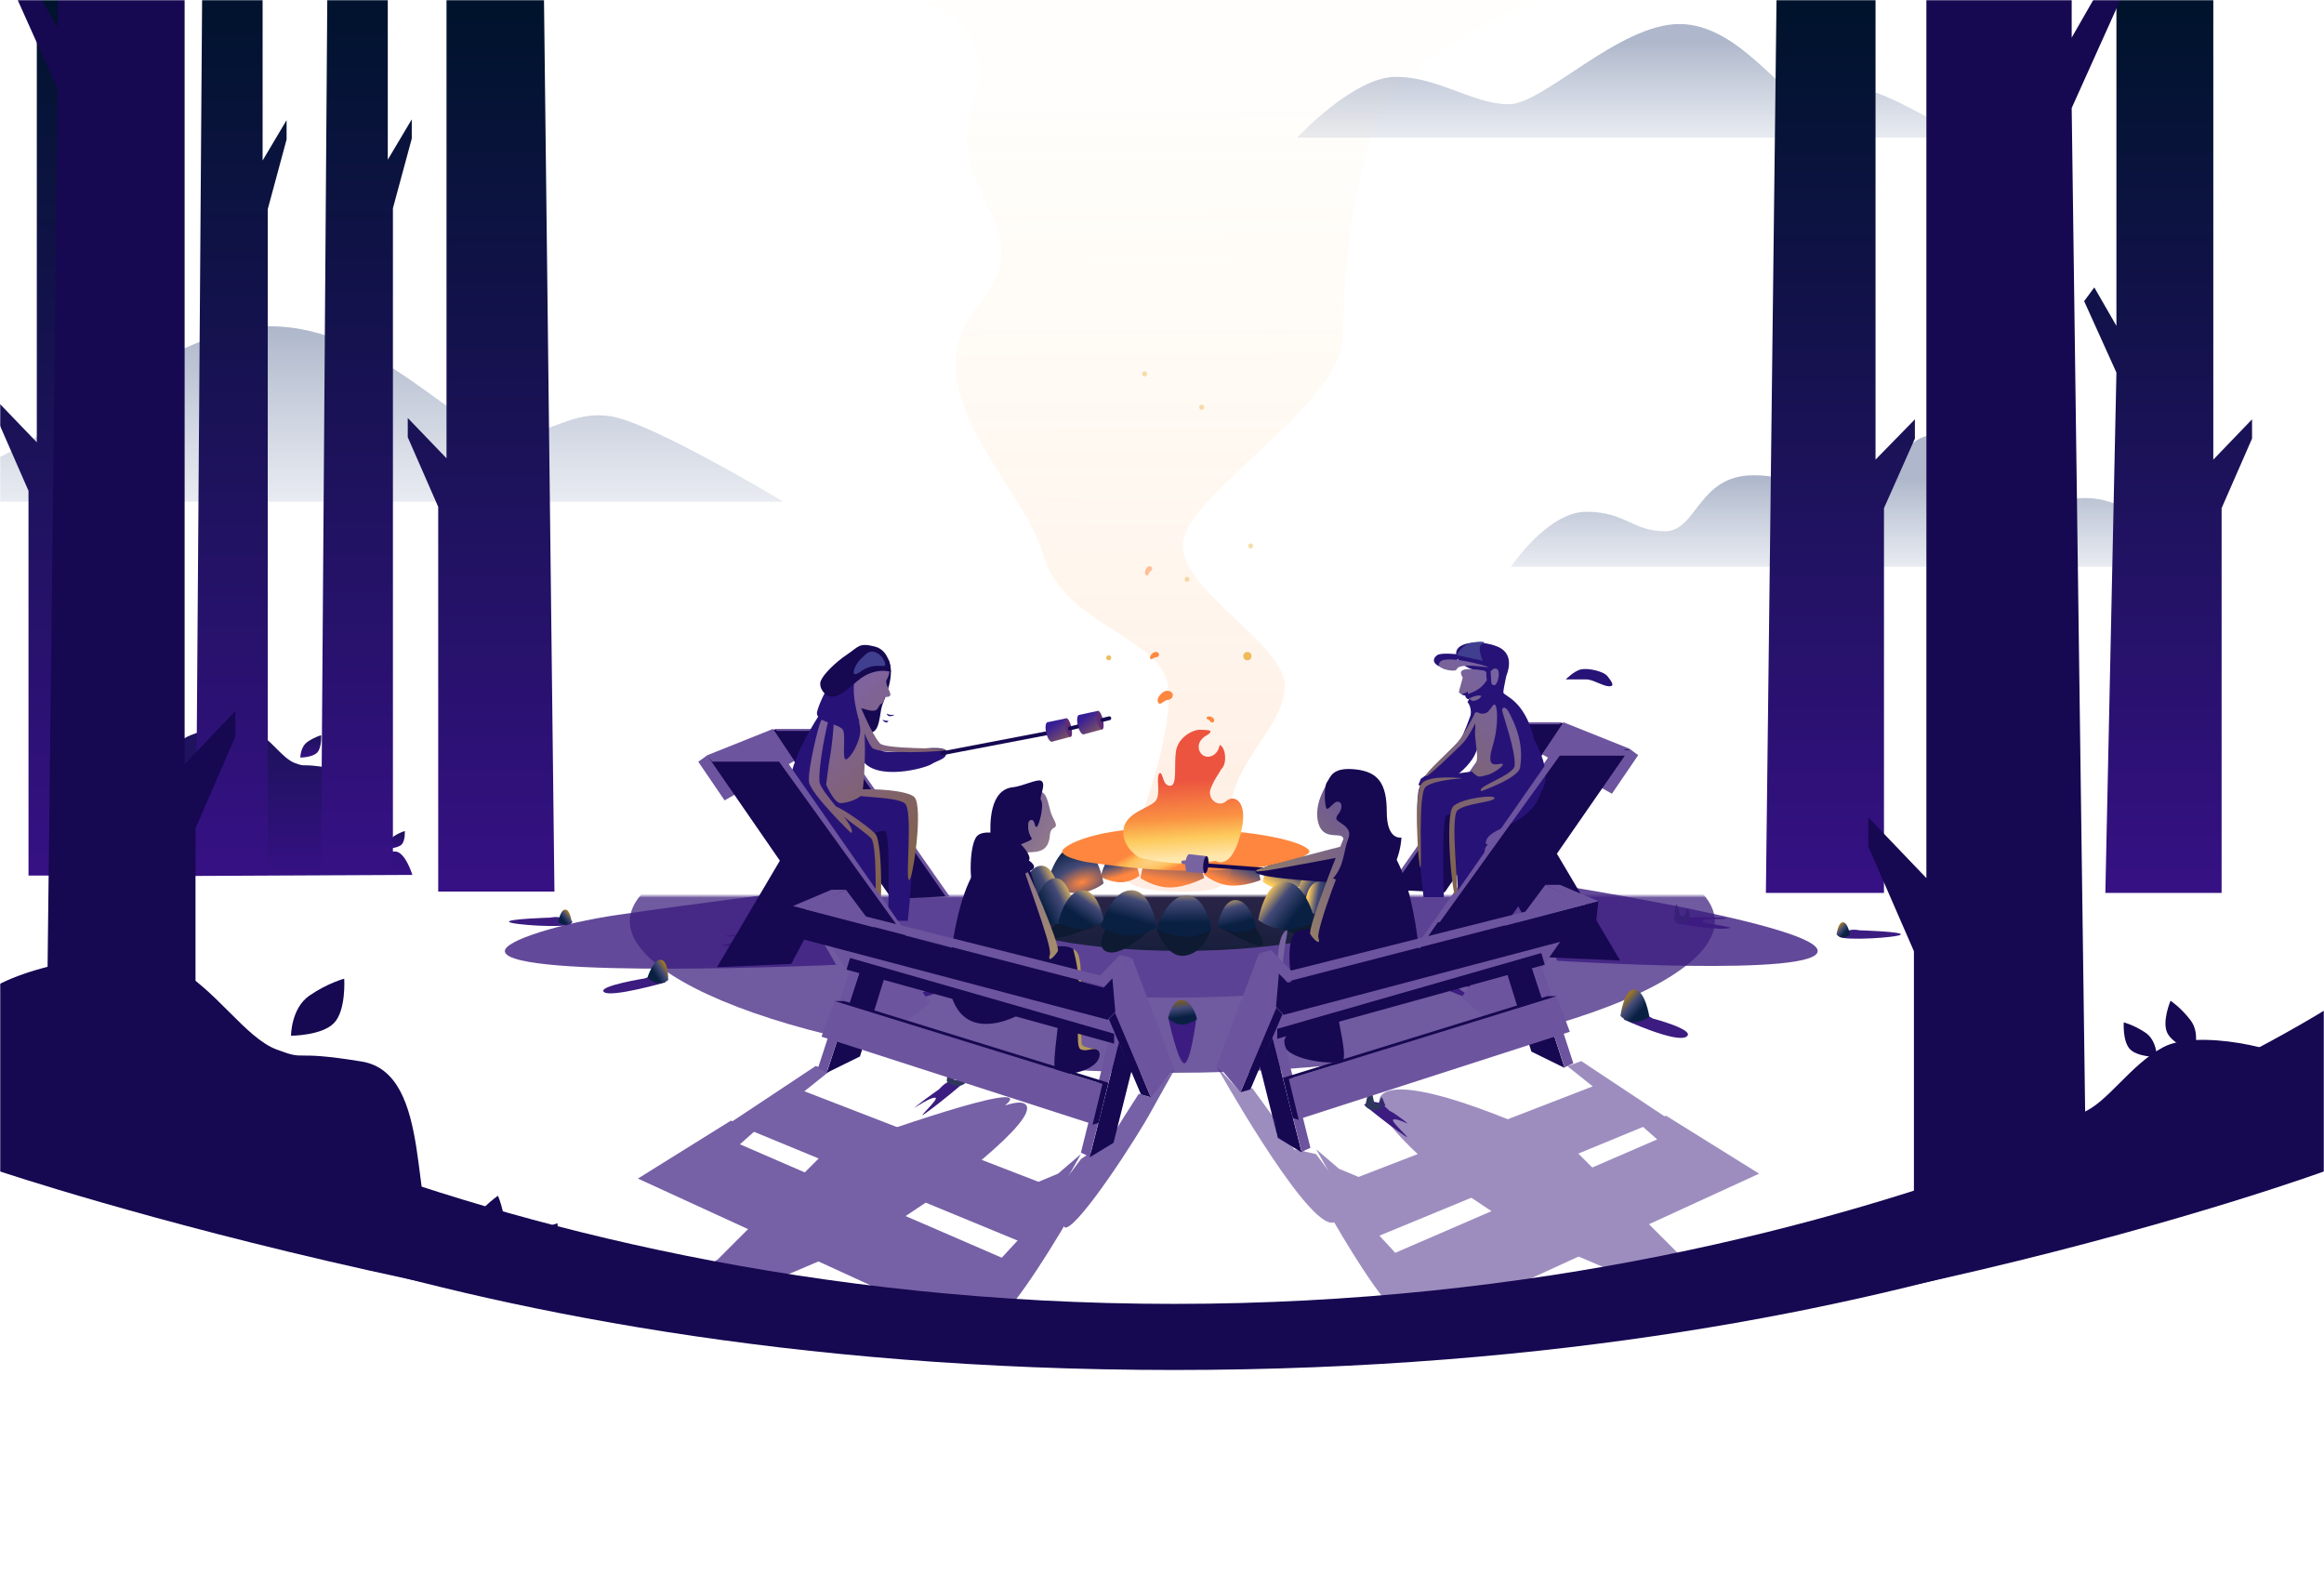 <svg width="1200" height="812" viewBox="0 0 1200 812" fill="none" xmlns="http://www.w3.org/2000/svg">
<mask id="mask0" mask-type="alpha" maskUnits="userSpaceOnUse" x="0" y="0" width="1200" height="812">
<rect width="1200" height="811.239" fill="#C4C4C4"/>
</mask>
<g mask="url(#mask0)">
<mask id="mask1" mask-type="alpha" maskUnits="userSpaceOnUse" x="-6" y="-5" width="1215" height="700">
<rect x="-5.051" y="-4.838" width="1213.21" height="699.28" fill="#6D549E"/>
</mask>
<g mask="url(#mask1)">
<ellipse opacity="0.5" rx="1.293" ry="1.264" transform="matrix(0.1 -0.995 0.995 0.104 875.066 25.035)" fill="white" fill-opacity="0.7"/>
<path opacity="0.4" d="M404.405 259.009H-218.207C-218.207 259.009 -180.839 225.654 -141.171 225.654C-101.503 225.654 -53.212 241.934 -20.443 241.934C12.326 241.934 82.463 168.473 139.378 168.473C196.293 168.473 237.11 224.859 261.256 224.859C285.402 224.859 294.025 211.756 315.296 214.932C336.567 218.109 404.405 259.009 404.405 259.009Z" fill="url(#paint0_linear)"/>
<path opacity="0.4" d="M1013.54 71.041H669.797C669.797 71.041 698.853 39.682 720.753 39.682C742.654 39.682 760.89 53.849 778.982 53.849C797.074 53.849 835.796 12.408 867.219 12.408C898.641 12.408 921.176 52.177 934.507 52.177C947.838 52.177 952.599 44.939 964.343 46.694C976.086 48.449 1013.54 71.041 1013.54 71.041Z" fill="url(#paint1_linear)"/>
<path opacity="0.4" d="M1121.38 292.636H780.168C780.168 292.636 799.067 264.237 819.129 264.237C839.191 264.237 843.129 274.306 859.702 274.306C876.275 274.306 876.66 245.388 905.445 245.388C934.23 245.388 927.796 260.84 950.363 264.237C972.931 267.634 976.433 224.519 999.098 224.519C1021.76 224.519 1021.6 248.445 1049.27 264.237C1102.84 238.119 1121.38 292.636 1121.38 292.636Z" fill="url(#paint2_linear)"/>
<ellipse opacity="0.5" cx="179.033" cy="448.272" rx="1.264" ry="1.293" fill="white"/>
<ellipse opacity="0.5" cx="326.479" cy="134.415" rx="1.264" ry="1.293" fill="white"/>
<ellipse opacity="0.5" cx="373.654" cy="34.394" rx="1.264" ry="1.293" fill="white"/>
<ellipse opacity="0.5" rx="1.27" ry="1.287" transform="matrix(0.876 0.482 -0.465 0.885 66.05 323.952)" fill="white"/>
<ellipse opacity="0.5" rx="1.27" ry="1.287" transform="matrix(0.876 0.482 -0.465 0.885 241.171 263.623)" fill="white"/>
<ellipse rx="2.14" ry="2.122" transform="matrix(0.552 -0.834 0.822 0.57 1033.9 309.28)" fill="white" fill-opacity="0.8"/>
<ellipse opacity="0.5" rx="1.284" ry="1.273" transform="matrix(0.552 -0.834 0.822 0.57 991.954 125.066)" fill="white" fill-opacity="0.7"/>
<ellipse opacity="0.9" rx="2.117" ry="2.145" transform="matrix(0.876 0.482 -0.465 0.885 94.738 66.198)" fill="white"/>
<ellipse opacity="0.5" rx="1.276" ry="1.281" transform="matrix(0.763 -0.646 0.629 0.777 554.565 219.513)" fill="white"/>
<ellipse rx="0.851" ry="0.854" transform="matrix(0.763 -0.646 0.629 0.777 455.026 124.189)" fill="white" fill-opacity="0.7"/>
<ellipse opacity="0.5" rx="1.276" ry="1.281" transform="matrix(0.763 -0.646 0.629 0.777 807.217 210.819)" fill="white"/>
<path d="M662.882 459.221C669.018 459.426 675.709 456.022 675.709 456.022C675.709 456.022 672.274 439.945 663.519 439.289C654.764 438.632 652.04 455.229 652.04 455.229C652.04 455.229 656.745 459.015 662.882 459.221Z" fill="url(#paint3_linear)"/>
<path d="M679.92 469.834C685.818 469.834 692.137 465.523 692.137 465.523C692.137 465.523 688.345 446.553 679.92 446.122C671.495 445.691 669.389 465.523 669.389 465.523C669.389 465.523 674.023 469.834 679.92 469.834Z" fill="url(#paint4_linear)"/>
<path d="M634.668 457.148C642.274 457.945 650.859 454.433 650.859 454.433C650.859 454.433 647.891 434.713 637.07 433.138C626.249 431.563 621.524 451.36 621.524 451.36C621.524 451.36 627.063 456.352 634.668 457.148Z" fill="url(#paint5_linear)"/>
<path d="M579.146 455.541C573.952 455.715 568.289 452.834 568.289 452.834C568.289 452.834 571.197 439.226 578.607 438.671C586.017 438.116 588.323 452.163 588.323 452.163C588.323 452.163 584.34 455.367 579.146 455.541Z" fill="url(#paint6_linear)"/>
<path d="M604.128 458.186C612.646 458.186 621.773 453.328 621.773 453.328C621.773 453.328 616.297 431.95 604.128 431.464C591.958 430.979 588.916 453.328 588.916 453.328C588.916 453.328 595.609 458.186 604.128 458.186Z" fill="url(#paint7_linear)"/>
<path d="M556.38 461.108C548.768 461.363 540.468 457.141 540.468 457.141C540.468 457.141 544.729 437.195 555.589 436.381C566.45 435.567 569.83 456.157 569.83 456.157C569.83 456.157 563.993 460.853 556.38 461.108Z" fill="url(#paint8_radial)"/>
<mask id="mask2" mask-type="alpha" maskUnits="userSpaceOnUse" x="-2" y="462" width="1214" height="193">
<rect x="-1.688" y="462.499" width="1213.21" height="192.28" fill="#342152"/>
</mask>
<g mask="url(#mask2)">
<path opacity="0.8" d="M885.47 475.666C885.47 512.939 760.05 553.897 605.336 553.897C450.623 553.897 325.203 512.939 325.203 475.666C325.203 438.393 450.623 408.177 605.336 408.177C760.05 408.177 885.47 438.393 885.47 475.666Z" fill="#4D3188"/>
<path opacity="0.8" d="M794.479 472.634C794.479 492.041 709.609 515.095 604.915 515.095C500.222 515.095 415.352 492.041 415.352 472.634C415.352 453.226 500.222 437.493 604.915 437.493C709.609 437.493 794.479 453.226 794.479 472.634Z" fill="#583C91"/>
<ellipse cx="609.973" cy="466.809" rx="102.786" ry="24.143" fill="url(#paint9_linear)" fill-opacity="0.89"/>
</g>
<g filter="url(#filter0_d)">
<path d="M548.864 461.656C545.915 465.258 560.756 468.037 560.756 468.037C560.756 468.037 585.058 471.907 606.963 472.461C628.869 473.015 651.747 470.53 651.747 470.53C651.747 470.53 679.874 465.812 675.661 461.656C671.449 457.5 651.747 451.96 610.789 450.574C569.832 449.189 551.813 458.054 548.864 461.656Z" fill="url(#paint10_radial)"/>
</g>
<path d="M741.585 502.43C745.46 502.3 749.71 505.228 749.71 505.228C749.71 505.228 757.287 507.693 764.574 510.64C772.49 513.841 756.052 507.694 753.201 509.49C751.171 510.768 768.824 519.136 761.626 516.68C749.405 512.511 734.763 505.729 734.763 505.729C734.763 505.729 737.71 502.559 741.585 502.43Z" fill="#3C1C80"/>
<path d="M599.879 357.937C601.962 356.036 604.092 356.486 605.179 357.732C606.265 358.979 605.125 361.217 603.098 361.339C601.072 361.46 599.337 364.285 598.25 363.038C597.164 361.791 597.795 359.839 599.879 357.937Z" fill="#FE863F"/>
<path d="M595.192 337.256C596.467 336.226 597.689 336.564 598.277 337.327C598.866 338.091 598.127 339.35 596.945 339.348C595.764 339.345 594.659 340.924 594.071 340.161C593.483 339.398 593.916 338.286 595.192 337.256Z" fill="#FE863F"/>
<path opacity="0.5" d="M591.579 294.033C592.184 292.49 593.407 292.16 594.289 292.522C595.171 292.884 595.142 294.353 594.117 294.953C593.092 295.553 592.902 297.485 592.02 297.123C591.139 296.761 590.974 295.577 591.579 294.033Z" fill="#FE863F"/>
<path d="M625.565 370.184C626.825 370.682 627.106 371.72 626.821 372.473C626.537 373.227 625.344 373.219 624.845 372.353C624.347 371.488 622.776 371.347 623.06 370.593C623.344 369.84 624.305 369.687 625.565 370.184Z" fill="#FE863F"/>
<ellipse cx="572.482" cy="339.629" rx="1.264" ry="1.293" fill="#ECBE5B"/>
<ellipse opacity="0.5" cx="612.92" cy="299.103" rx="1.264" ry="1.293" fill="#ECBE5B"/>
<ellipse cx="644.095" cy="338.765" rx="2.106" ry="2.156" fill="#ECBE5B"/>
<ellipse opacity="0.5" cx="620.502" cy="210.291" rx="1.264" ry="1.293" fill="#ECBE5B"/>
<ellipse opacity="0.5" cx="591.018" cy="193.047" rx="1.264" ry="1.293" fill="#ECBE5B"/>
<ellipse opacity="0.5" cx="645.779" cy="281.857" rx="1.264" ry="1.293" fill="#ECBE5B"/>
<path d="M739.899 507.197C743.774 507.327 746.339 504.399 746.339 504.399C746.339 504.399 746.124 499.766 744.774 496.126C743.562 492.859 743.597 504.131 740.983 503.898C738.669 503.692 738.768 491.173 737.613 493.97C736.008 497.853 734.762 504.76 734.762 504.76C734.762 504.76 736.024 507.068 739.899 507.197Z" fill="#2F365C"/>
<path d="M710.965 569.122C714.36 569.937 717.381 573.498 717.381 573.498C717.381 573.498 718.808 573.829 724.462 578.133C730.603 582.808 722.324 577.158 719.437 578.034C717.382 578.658 730.798 590.152 725.109 586.296C715.451 579.749 704.287 570.353 704.287 570.353C704.287 570.353 707.571 568.306 710.965 569.122Z" fill="#3C1C80"/>
<path d="M709.593 573.146C713.078 573.263 715.384 570.63 715.384 570.63C715.384 570.63 715.191 570.663 713.977 567.389C712.887 564.451 712.918 570.389 710.567 570.179C708.487 569.994 708.576 558.735 707.537 561.251C706.094 564.743 704.973 570.955 704.973 570.955C704.973 570.955 706.108 573.03 709.593 573.146Z" fill="#2F365C"/>
<path d="M491.066 558.01C487.793 558.865 484.934 562.372 484.934 562.372C484.934 562.372 479.181 566.319 473.786 570.597C467.925 575.243 480.215 566.012 483.027 566.805C485.028 567.37 472.249 578.76 477.687 574.915C486.919 568.388 497.555 559.073 497.555 559.073C497.555 559.073 494.338 557.155 491.066 558.01Z" fill="#3C1C80"/>
<path d="M494.466 560.681C491.09 560.794 488.856 558.244 488.856 558.244C488.856 558.244 489.043 554.208 490.219 551.037C491.275 548.191 491.245 558.01 493.522 557.808C495.537 557.628 495.45 546.723 496.457 549.16C497.855 552.542 498.94 558.559 498.94 558.559C498.94 558.559 497.841 560.568 494.466 560.681Z" fill="#2F365C"/>
<path d="M397.663 483.193C394.659 482.737 393.029 482.762 393.029 482.762C393.029 482.762 377.443 482.384 374.494 483.193C376.179 484.055 385.07 482.827 387.132 484.486C388.6 485.667 377.022 486.641 372.59 488.017C377.022 490.091 400.612 485.779 400.612 485.779C400.612 485.779 400.668 483.648 397.663 483.193Z" fill="#3C1C80"/>
<path d="M395.558 484.916C392.699 483.865 393.451 483.192 393.451 483.192C393.451 483.192 393.858 478.979 394.715 478.018C395.979 479.743 395.457 481.471 397.426 482.074C399.169 482.608 398.67 478.881 400.613 475.863C401.619 478.45 401.712 484.541 401.712 484.541C401.712 484.541 398.416 485.967 395.558 484.916Z" fill="#2F365C"/>
<path d="M845.215 523.045C849.09 522.915 853.34 525.843 853.34 525.843C853.34 525.843 876.208 531.83 870.732 535.279C865.256 538.728 838.394 526.344 838.394 526.344C838.394 526.344 841.34 523.175 845.215 523.045Z" fill="#3C1C80"/>
<path d="M843.531 527.812C847.406 527.942 851.656 525.014 851.656 525.014C851.656 525.014 849.597 511.434 844.071 510.942C838.545 510.449 836.709 524.513 836.709 524.513C836.709 524.513 839.656 527.682 843.531 527.812Z" fill="url(#paint11_linear)"/>
<path d="M495.051 504.571C492.349 504.48 489.386 506.522 489.386 506.522C489.386 506.522 468.612 515.4 470.211 516.407C471.811 517.414 499.807 506.871 499.807 506.871C499.807 506.871 497.753 504.661 495.051 504.571Z" fill="#3C1C80"/>
<path d="M496.635 507.496C494.841 507.556 492.872 506.2 492.872 506.2C492.872 506.2 493.826 499.911 496.385 499.683C498.944 499.456 499.794 505.968 499.794 505.968C499.794 505.968 498.429 507.436 496.635 507.496Z" fill="url(#paint12_linear)"/>
<path opacity="0.96" d="M597.338 479.724H625.141C625.141 479.724 622.192 491.718 612.082 493.392C601.972 495.066 597.338 479.724 597.338 479.724Z" fill="#0D1A31"/>
<path opacity="0.96" d="M628.511 478.063L644.85 474.57C644.85 474.57 654.505 486.445 651.534 488.191C648.563 489.937 628.511 478.063 628.511 478.063Z" fill="#0D1A31"/>
<path opacity="0.96" d="M658.838 477.656L671.85 470.258C671.85 470.258 692.162 478.488 685.18 483.574C678.197 488.66 658.838 477.656 658.838 477.656Z" fill="#0D1A31"/>
<path opacity="0.96" d="M669.79 464.739L684.064 461.636C684.064 461.636 715.148 462.024 712.611 463.963C710.073 465.902 669.79 464.739 669.79 464.739Z" fill="#0D1A31"/>
<path opacity="0.96" d="M547.628 469.825L533.354 465.947C533.354 465.947 502.27 466.432 504.807 468.856C507.345 471.28 547.628 469.825 547.628 469.825Z" fill="#0D1A31"/>
<path d="M537.501 470.696C531.604 470.696 525.285 466.384 525.285 466.384C525.285 466.384 529.076 447.415 537.501 446.984C545.927 446.553 548.033 466.384 548.033 466.384C548.033 466.384 543.399 470.696 537.501 470.696Z" fill="url(#paint13_linear)"/>
<path opacity="0.96" d="M671.477 471.637L685.751 468.534C685.751 468.534 716.836 468.922 714.298 470.861C711.761 472.801 671.477 471.637 671.477 471.637Z" fill="#0D1A31"/>
<path d="M290.187 474.032C287.697 472.956 284.215 473.775 284.215 473.775C284.215 473.775 261.713 474.442 262.853 475.969C263.993 477.496 291.924 479.312 294.664 477.061C297.405 474.811 292.678 475.107 290.187 474.032Z" fill="#3C1C80"/>
<path opacity="0.96" d="M594.809 478.813L573.487 475.432C573.487 475.432 563.7 489.331 572.089 491.584C580.478 493.838 594.809 478.813 594.809 478.813Z" fill="#0D1A31"/>
<path d="M292.011 477.463C290.216 477.514 288.254 476.149 288.254 476.149C288.254 476.149 289.236 469.865 291.796 469.649C294.356 469.433 295.176 475.95 295.176 475.95C295.176 475.95 293.805 477.411 292.011 477.463Z" fill="url(#paint14_linear)"/>
<path d="M611.54 524.243C615.415 524.113 617.679 526.13 617.679 526.13C617.679 526.13 614.73 548.979 611.54 548.979C608.349 548.979 603.356 526.129 603.356 526.129C603.356 526.129 607.665 524.372 611.54 524.243Z" fill="#3C1C80"/>
<path d="M609.973 529.01C613.848 529.14 618.098 526.212 618.098 526.212C618.098 526.212 616.039 516.943 610.513 516.451C604.987 515.959 603.152 525.711 603.152 525.711C603.152 525.711 606.098 528.88 609.973 529.01Z" fill="url(#paint15_linear)"/>
<path d="M954.145 480.584C956.635 479.508 960.117 480.327 960.117 480.327C960.117 480.327 982.619 480.994 981.479 482.521C980.339 484.048 952.408 485.864 949.668 483.614C946.927 481.363 951.654 481.659 954.145 480.584Z" fill="#3C1C80"/>
<path d="M951.478 484.016C953.272 484.067 955.234 482.702 955.234 482.702C955.234 482.702 954.252 476.418 951.692 476.202C949.133 475.986 948.312 482.503 948.312 482.503C948.312 482.503 949.683 483.964 951.478 484.016Z" fill="url(#paint16_linear)"/>
<path opacity="0.96" d="M570.384 476.295L549.737 472.415C549.737 472.415 538.364 482.331 541.734 484.486C545.104 486.642 570.384 476.295 570.384 476.295Z" fill="#0D1A31"/>
<path d="M868.505 474.135C871.509 473.679 873.139 473.704 873.139 473.704C873.139 473.704 888.725 473.326 891.674 474.135C889.989 474.997 881.098 473.77 879.036 475.428C877.568 476.609 889.146 477.584 893.578 478.959C889.146 481.033 865.556 476.722 865.556 476.722C865.556 476.722 865.5 474.591 868.505 474.135Z" fill="#3C1C80"/>
<path d="M870.61 475.859C873.469 474.808 872.717 474.135 872.717 474.135C872.717 474.135 872.31 469.921 871.453 468.961C870.189 470.686 870.711 472.414 868.742 473.017C866.999 473.551 867.497 469.824 865.555 466.806C864.549 469.392 864.456 475.484 864.456 475.484C864.456 475.484 867.752 476.91 870.61 475.859Z" fill="#2F365C"/>
<path opacity="0.96" d="M551.002 475.864L532.046 472.415C532.046 472.415 508.456 473.708 511.826 475.864C515.196 478.02 551.002 475.864 551.002 475.864Z" fill="#0D1A31"/>
<path d="M544.681 477.156C538.784 477.156 532.465 472.845 532.465 472.845C532.465 472.845 536.256 453.876 544.681 453.444C553.106 453.013 555.213 472.845 555.213 472.845C555.213 472.845 550.579 477.156 544.681 477.156Z" fill="url(#paint17_linear)"/>
<path d="M559.196 479.618C553.06 479.824 546.369 476.42 546.369 476.42C546.369 476.42 549.804 460.343 558.559 459.686C567.314 459.03 570.038 475.627 570.038 475.627C570.038 475.627 565.333 479.413 559.196 479.618Z" fill="url(#paint18_linear)"/>
<path d="M683.154 471.892C688.303 471.201 693.43 467.42 693.43 467.42C693.43 467.42 688.405 454.485 681.011 455.168C673.616 455.851 673.57 470.085 673.57 470.085C673.57 470.085 678.005 472.583 683.154 471.892Z" fill="url(#paint19_linear)"/>
<path d="M663.163 479.927C670.775 480.182 679.075 475.96 679.075 475.96C679.075 475.96 674.814 456.015 663.954 455.201C653.093 454.387 649.713 474.976 649.713 474.976C649.713 474.976 655.55 479.672 663.163 479.927Z" fill="url(#paint20_linear)"/>
</g>
<path d="M14.718 253.43V452.064H74.739L69.023 -35.535L85.695 -72.424L80.455 -79.518L69.023 -59.655V-89.45H19.005V228.364L-1.002 207.555V217.487L14.718 253.43Z" fill="url(#paint21_linear)"/>
<path d="M972.792 262.375V461.009H911.818L917.625 -26.59L900.688 -63.479L906.011 -70.573L917.625 -50.709V-80.504H968.436V237.31L988.761 216.501V226.432L972.792 262.375Z" fill="url(#paint22_linear)"/>
<path d="M226.269 261.687V460.321H286.29L280.574 -27.278L297.246 -64.167L292.006 -71.261L280.574 -51.398V-81.193H230.556V236.621L210.549 215.812V225.744L226.269 261.687Z" fill="url(#paint23_linear)"/>
<path d="M203.793 439.63C209.168 439.362 212.931 451.725 212.931 451.725L43.066 452.532C43.066 452.532 46.023 437.48 53.548 437.48C61.074 437.48 61.074 425.386 65.106 424.31C69.137 423.235 69.944 411.678 78.007 407.109C86.07 402.54 86.339 387.757 93.327 382.382C100.315 377.006 122.623 372.437 131.224 377.006C139.825 381.575 145.738 391.52 152.188 393.939C158.639 396.358 154.607 393.939 169.39 396.358C184.172 398.777 178.797 427.804 185.247 433.986C191.698 440.168 198.417 439.899 203.793 439.63Z" fill="url(#paint24_linear)"/>
<path d="M158.801 383.017C155.074 385.58 155.074 391.135 155.074 391.135C155.074 391.135 161.285 391.135 163.77 388.571C166.254 386.008 165.84 379.599 165.84 379.599C165.84 379.599 162.528 380.453 158.801 383.017Z" fill="url(#paint25_linear)"/>
<path d="M203.436 431.739C200.48 433.724 200.48 438.024 200.48 438.024C200.48 438.024 205.407 438.024 207.377 436.039C209.347 434.055 209.019 429.093 209.019 429.093C209.019 429.093 206.392 429.754 203.436 431.739Z" fill="url(#paint26_linear)"/>
<path d="M191.776 428.591C189.255 431.919 190.904 436.659 190.904 436.659C190.904 436.659 196.372 434.757 197.799 431.809C199.226 428.861 196.96 423.519 196.96 423.519C196.96 423.519 194.297 425.262 191.776 428.591Z" fill="url(#paint27_linear)"/>
<path d="M138.251 108.017V450.688H101.095L104.634 -38.15L94.312 -75.133L97.556 -82.245L104.634 -62.331V-92.202H135.597V82.888L147.982 62.026V71.983L138.251 108.017Z" fill="url(#paint28_linear)"/>
<path d="M202.884 107.51V449.312H165.728L169.266 -38.287L158.945 -75.176L162.189 -82.27L169.266 -62.407V-92.202H200.23V82.444L212.615 61.635V71.567L202.884 107.51Z" fill="url(#paint29_linear)"/>
<path d="M1147.13 262.375V461.009H1087.1L1092.82 192.374L1076.15 155.485L1081.39 148.391L1092.82 168.254V-80.504H1142.84V237.31L1162.85 216.501V226.432L1147.13 262.375Z" fill="url(#paint30_linear)"/>
<path d="M274.567 658.5C288.283 657.814 297.885 689.361 297.885 689.361L-135.551 691.419C-135.551 691.419 -128.007 653.013 -108.804 653.013C-89.601 653.013 -89.601 622.152 -79.314 619.408C-69.027 616.664 -66.969 587.174 -46.395 575.516C-25.82 563.858 -25.134 526.138 -7.303 512.421C10.528 498.704 67.451 487.045 89.397 498.704C111.343 510.363 126.431 535.739 142.89 541.911C159.35 548.084 149.063 541.911 186.782 548.084C224.502 554.256 210.786 628.324 227.246 644.098C243.705 659.872 260.85 659.185 274.567 658.5Z" fill="#160851"/>
<path d="M159.775 514.042C150.266 520.584 150.266 534.757 150.266 534.757C150.266 534.757 166.114 534.757 172.454 528.215C178.793 521.674 177.737 505.32 177.737 505.32C177.737 505.32 169.284 507.501 159.775 514.042Z" fill="#160851"/>
<path d="M273.655 638.366C266.113 643.43 266.113 654.403 266.113 654.403C266.113 654.403 278.683 654.403 283.711 649.338C288.739 644.274 287.901 631.613 287.901 631.613C287.901 631.613 281.197 633.301 273.655 638.366Z" fill="#160851"/>
<path d="M243.91 630.33C237.478 638.823 241.684 650.917 241.684 650.917C241.684 650.917 255.638 646.065 259.279 638.542C262.919 631.019 257.137 617.388 257.137 617.388C257.137 617.388 250.341 621.837 243.91 630.33Z" fill="#160851"/>
<path d="M971.642 666.131C960.871 665.592 935.02 690.366 953.331 690.366C971.642 690.366 1054.04 695.069 1123.52 691.174C1192.99 687.279 1286.12 708.024 1293.7 691.982C1301.29 675.94 1287.78 661.822 1272.7 661.822C1257.62 661.822 1257.62 637.587 1249.54 635.433C1241.46 633.278 1239.85 610.12 1223.69 600.965C1207.53 591.809 1206.99 562.188 1192.99 551.417C1178.99 540.645 1134.29 531.489 1117.05 540.645C1099.82 549.801 1087.97 569.728 1075.05 574.575C1062.12 579.422 1070.2 574.575 1040.58 579.422C1010.96 584.269 1021.73 642.434 1008.8 654.821C995.878 667.208 982.414 666.669 971.642 666.131Z" fill="#160851"/>
<path d="M996.978 636.418C1004.45 641.555 1004.45 652.685 1004.45 652.685C1004.45 652.685 991.999 652.685 987.021 647.548C982.043 642.411 982.872 629.569 982.872 629.569C982.872 629.569 989.51 631.281 996.978 636.418Z" fill="#160851"/>
<path d="M1107.78 533.161C1113.71 537.138 1113.71 545.755 1113.71 545.755C1113.71 545.755 1103.84 545.755 1099.89 541.778C1095.94 537.801 1096.6 527.859 1096.6 527.859C1096.6 527.859 1101.86 529.185 1107.78 533.161Z" fill="#160851"/>
<path d="M1131.15 526.851C1136.2 533.521 1132.89 543.018 1132.89 543.018C1132.89 543.018 1121.94 539.207 1119.08 533.3C1116.22 527.392 1120.76 516.688 1120.76 516.688C1120.76 516.688 1126.1 520.181 1131.15 526.851Z" fill="#160851"/>
<path d="M100.947 427.671V689.908H22.348L29.833 46.179L8 -2.523L14.862 -11.888L29.833 14.336V-25H95.332V394.579L121.532 367.107V380.219L100.947 427.671Z" fill="#160851"/>
<path opacity="0.46" d="M663.373 354.123C663.373 376.879 631.338 396.265 635.553 426.607C639.768 456.95 633.867 460.321 611.105 460.321C588.343 460.321 574.434 456.95 581.178 442.2C587.922 427.45 606.047 378.987 603.096 354.123C600.146 329.259 548.721 322.516 538.604 286.274C528.488 250.031 469.054 201.568 504.883 158.162C540.712 114.755 485.072 102.955 502.776 50.699C520.479 -1.557 445.871 -6.193 445.871 -6.193H807.11C807.11 -6.193 722.385 26.678 710.583 61.656C698.78 96.634 693.301 141.305 693.301 174.176C693.301 207.046 616.585 253.403 611.105 278.267C605.625 303.131 663.373 331.366 663.373 354.123Z" fill="url(#paint31_linear)"/>
<g filter="url(#filter1_d)">
<path d="M580.084 451.646C579.356 460.928 588.456 465.842 588.456 465.842C588.456 465.842 598.956 468.384 608.42 468.748C617.884 469.112 627.768 467.48 627.768 467.48C627.768 467.48 635.271 472.758 640.326 454.558C645.38 436.358 637.149 432.982 633.186 436.622C629.224 440.262 622.995 435.443 625.22 429.988C627.445 424.534 628.213 424.443 630.563 420.187C634.021 417.093 632.65 408.377 629.779 407.655C628.996 412.303 625.22 414.519 622.126 413.427C619.032 412.335 617.94 408.149 619.942 405.419C621.944 402.689 623.4 402.903 624.674 401.447C625.948 399.991 624.128 399.959 619.942 399.777C615.756 399.595 608.294 403.781 607.202 410.879C606.11 417.977 608.112 428.896 604.108 428.714C600.104 428.532 600.799 422.094 598.841 422.094C596.572 424.096 599.558 432.536 596.828 436.358C594.098 440.18 580.812 442.364 580.084 451.646Z" fill="url(#paint32_linear)"/>
</g>
<path d="M637.877 481.232C643.071 481.402 648.734 478.587 648.734 478.587C648.734 478.587 645.827 465.29 638.417 464.747C631.007 464.205 628.701 477.931 628.701 477.931C628.701 477.931 632.683 481.062 637.877 481.232Z" fill="url(#paint33_linear)"/>
<path d="M583.868 483.027C576.375 483.027 568.348 478.775 568.348 478.775C568.348 478.775 573.164 460.065 583.868 459.64C594.571 459.214 597.247 478.775 597.247 478.775C597.247 478.775 591.36 483.027 583.868 483.027Z" fill="url(#paint34_linear)"/>
<path d="M612.396 483.716C605.082 483.716 597.246 479.838 597.246 479.838C597.246 479.838 601.948 462.779 612.396 462.391C622.845 462.004 625.457 479.838 625.457 479.838C625.457 479.838 619.71 483.716 612.396 483.716Z" fill="url(#paint35_linear)"/>
<path d="M988.26 491.132V694.954H1078.29L1069.72 55.771L1094.73 0.193L1086.87 -10.495L1069.72 19.431V-25.459H994.691V453.367L964.681 422.015V436.979L988.26 491.132Z" fill="#160851"/>
<path d="M663.31 529.207C661.252 531.855 654.56 531.855 655.075 529.207C655.59 526.56 660.222 528.149 660.737 525.501C661.252 522.854 656.619 487.912 663.31 481.029C666.668 477.576 662.87 486.404 662.281 499.03C661.696 511.568 664.336 527.888 663.31 529.207Z" fill="#7863A1"/>
<path d="M0 604.816C0 604.816 303.763 707.027 611.828 707.027C919.893 707.027 1200 604.816 1200 604.816V723.165H0V604.816Z" fill="white"/>
<path d="M455.696 371.618C456.926 372.087 458.15 372.222 458.844 372.183L458.001 373.026C456.358 373.001 455.696 371.618 455.696 371.618Z" fill="#271377"/>
<path d="M457.834 368.381C458.901 369.06 459.798 369.227 462.013 369.037C462.013 369.037 460.6 369.845 459.385 369.798C458.171 369.75 457.834 368.381 457.834 368.381Z" fill="#271377"/>
<path d="M816.258 345.618C812.803 346.412 808.484 350.782 808.484 350.782H819.281C822.304 350.782 827.918 354.358 830.941 354.358C833.964 354.358 832.237 351.974 830.078 349.193C827.918 346.412 819.713 344.823 816.258 345.618Z" fill="#271377"/>
<path d="M730.734 506.712L728.642 494.037L668.808 512.627L698.097 518.119L730.734 506.712Z" fill="#160851"/>
<path d="M486.469 511.601L488.724 497.477L553.212 518.192L521.644 524.312L486.469 511.601Z" fill="#160851"/>
<path opacity="0.8" d="M938.516 490.557C941.465 504.88 804.136 496.033 804.136 496.033L782.652 453.487C782.652 453.487 935.567 476.234 938.516 490.557Z" fill="#3C1C80"/>
<path d="M761.647 438.277L772.908 459.357L803.961 460.716L777.686 416.518L807.715 373.34H776.662L716.945 459.357L745.95 460.716L761.647 438.277Z" fill="#160851"/>
<path d="M807.292 372.917L841.225 386.49L845.891 389.883L832.318 409.818L796.264 389.459L807.292 372.917Z" fill="#6D549E"/>
<path d="M749.183 414.484L766.149 436.116L805.172 429.33L787.357 408.546H749.183V414.484Z" fill="#6D549E"/>
<path d="M783.965 467.927L797.962 494.225L836.561 495.922L803.901 440.781L841.227 386.913H802.628L728.4 494.225L764.454 495.922L783.965 467.927Z" fill="#160851"/>
<path d="M803.896 387.761H837.828L839.949 386.489H802.623L727.971 493.377H730.516L803.896 387.761Z" fill="#6D549E"/>
<path d="M777.646 373.946H805.152L806.871 372.916H776.614L716.101 459.444H718.164L777.646 373.946Z" fill="#6D549E"/>
<path d="M777.861 348.595C777.861 348.595 756.451 348.273 752.532 339.846C748.614 331.419 763.645 329.878 773.276 333.861C782.908 337.845 777.861 348.595 777.861 348.595Z" fill="#271377"/>
<path d="M733.638 405.252C738.54 399.641 769.354 397.459 769.354 397.459L785.461 412.733L769.354 428.941C769.354 428.941 749.745 418.966 746.944 420.837C744.143 422.708 745.543 463.23 745.543 463.23H735.039C735.039 463.23 728.736 410.862 733.638 405.252Z" fill="#271377"/>
<path d="M794.603 399.222L781.297 410.511C781.297 410.511 752.545 413.429 751.145 417.793C749.744 422.157 753.039 461.833 753.039 461.833L764.722 446.693C764.722 446.693 766.552 441.77 767.252 434.912C767.952 428.055 782.16 427.309 790.813 417.681C799.466 408.053 794.603 399.222 794.603 399.222Z" fill="#271377"/>
<path d="M772.894 369.921L776.396 368.674L785.5 395.481L774.956 409.976L764.452 406.235L772.894 369.921Z" fill="#271377"/>
<path d="M760.248 391.896C767.39 381.211 767.113 355.35 767.113 355.35L764.222 354.662C764.222 354.662 755.912 382.054 751.144 386.909C748.213 389.893 738.756 398.73 733.603 402.148C732.164 406.48 731.622 404.48 735.004 406.512C738.385 408.544 753.106 402.582 760.248 391.896Z" fill="#271377"/>
<path d="M753.985 339.8C753.985 339.8 750.877 339.398 752.277 345.633C739.957 345.176 738.607 340.895 742.01 338.321C745.412 335.746 767.771 339.771 768.562 341.498C769.352 343.224 753.985 339.8 753.985 339.8Z" fill="#271377"/>
<path d="M798.104 398.599C796.261 383.013 779.196 361.817 779.196 361.817L774.255 364.466C774.255 364.466 782.697 389.247 781.997 397.352C781.567 402.333 767.497 414.754 765.19 421.665C763.743 425.998 770.792 428.523 773.593 426.653C776.395 424.782 799.947 414.184 798.104 398.599Z" fill="#271377"/>
<path d="M765.611 341.185L752.355 338.249C752.355 338.249 753.706 334.834 757.208 332.853C760.709 330.871 769.113 330.982 765.611 332.229C762.11 333.476 765.611 341.185 765.611 341.185Z" fill="#403F8F"/>
<path d="M776.262 357.461C776.262 355.591 778.344 346.504 778.344 346.504L770.475 342.58L754.035 341.425C754.035 341.425 769.177 344.121 761.39 357.215C760.29 358.511 758.433 360.835 757.762 362.495C761.974 367.55 756.824 376.816 758.926 373.448C761.791 368.857 773.46 368.679 776.262 374.29C777.786 377.344 776.18 364.905 779.128 365.688C781.596 366.344 796.31 393.246 790.809 376.857C785.308 360.467 776.262 359.332 776.262 357.461Z" fill="#271377"/>
<path d="M736.122 406.306C740.263 402.626 755.279 401.851 755.279 401.851C755.279 401.851 739.243 399.872 734.419 404.165C729.595 408.458 732.36 447.859 733.389 447.859C734.419 447.859 731.98 409.986 736.122 406.306Z" fill="url(#paint36_linear)"/>
<path d="M754.669 384.401C758.052 381.184 761.901 373.145 761.901 373.145L761.767 367.972C761.767 367.972 756.138 379.164 752.693 383.111C749.248 387.058 735.432 399.488 736.122 400.714C736.811 401.941 751.286 387.618 754.669 384.401Z" fill="url(#paint37_linear)"/>
<path d="M755.254 349.734C755.34 350.234 753.211 356.834 753.342 357.311C753.764 358.856 756.12 357.548 756.956 358.448C759.323 360.998 759.298 362.496 761.901 361.653C764.503 360.811 765.293 359.28 765.97 356.469C766.447 354.49 768.08 352.879 767.599 350.113C767.174 347.668 768.127 346.931 766.228 346.224C756.862 344.709 752.273 345.187 755.254 349.734Z" fill="url(#paint38_linear)"/>
<path d="M743.565 341.723C740.363 345.573 751.562 347.029 751.935 345.848C753.238 341.723 767.963 344.838 768.363 344.438C768.764 344.038 746.767 337.873 743.565 341.723Z" fill="url(#paint39_linear)"/>
<path d="M760.784 399.145C757.942 396.665 762.358 397.866 762.676 391.141C762.854 387.385 761.215 380.248 761.73 376.818C762.179 373.829 760.745 368.974 761.767 367.972C763.15 367.129 763.623 368.904 766.462 368.393C769.301 367.883 770.081 364.181 771.621 363.759C773.161 363.338 774.149 373.87 770.721 385.243C767.293 396.617 771.907 394.648 775.095 394.343C778.284 394.038 771.995 399.145 767.791 400.166C763.586 401.187 763.625 401.624 760.784 399.145Z" fill="url(#paint40_linear)"/>
<path d="M752.589 418.378C756.731 414.698 770.721 414.31 771.667 412.204C772.614 410.097 755.34 411.89 750.516 416.183C745.692 420.477 749.915 464.067 751.983 464.067C754.051 464.067 748.448 422.058 752.589 418.378Z" fill="url(#paint41_linear)"/>
<path d="M784.917 396.196C785.261 393.439 785.982 388.731 784.55 381.873C783.115 375 779.527 368.506 778.837 367.278C777.459 364.825 775.648 364.937 775.648 366.665C775.648 368.393 782.767 387.38 782.078 395.353C781.654 400.254 761.73 406.306 764.882 408.458C764.882 408.458 784.228 401.716 784.917 396.196Z" fill="url(#paint42_linear)"/>
<path d="M771.917 345.193C770.574 345.283 769.684 346.728 769.684 346.728L770.081 352.873C770.081 352.873 770.594 353.856 771.621 353.787C772.648 353.718 773.757 350.955 773.888 348.522C774.019 346.09 773.26 345.102 771.917 345.193Z" fill="url(#paint43_linear)"/>
<path d="M756.927 358.704C755.853 359.242 757.77 361.653 758.612 360.81C759.455 359.968 761.378 359.469 762.825 359.125C764.707 358.678 766.195 360.896 767.037 357.44C767.252 356.561 769.565 351.543 767.459 351.543C764.089 357.019 758.002 358.166 756.927 358.704Z" fill="#271377"/>
<path d="M757.766 357.02C756.812 357.814 756.382 358.071 754.145 358.3C754.145 358.3 756.142 359.386 757.345 359.126C758.547 358.867 757.766 357.02 757.766 357.02Z" fill="#271377"/>
<path d="M805.356 390.188H839.898L842.426 387.239H803.321L741.368 476.124H743.431L805.356 390.188Z" fill="#6D549E"/>
<path d="M622.57 446.746L656.568 449.258" stroke="#160851" stroke-width="2"/>
<path d="M714.013 519.78C733.221 519.78 733.221 495.769 733.221 495.769C733.221 495.769 675.595 472.959 668.392 481.963C661.189 490.967 671.434 530.995 671.434 530.995C671.434 530.995 661.029 533.06 663.43 540.263C665.831 547.466 690.337 550.426 693.339 547.424C696.34 544.423 687.568 516.062 689.969 512.46C692.37 508.859 694.804 519.78 714.013 519.78Z" fill="#160851"/>
<path d="M706.807 432.14C729.018 432.645 733.219 496.369 733.219 496.369C733.219 496.369 677.034 481.362 678.594 479.562C693.001 451.95 684.597 431.635 706.807 432.14Z" fill="#160851"/>
<path d="M648.262 450.114C648.262 446.461 702.43 437.974 702.43 437.974L693.498 455.834C693.498 455.834 648.262 453.768 648.262 450.114Z" fill="#160851"/>
<path d="M680.756 425.092C677.885 415.245 685.334 404.599 685.334 404.599L690.1 403.778L700.919 433.766C700.919 433.766 689.514 443.376 693.658 433.444C693.658 428.632 683.626 434.94 680.756 425.092Z" fill="url(#paint44_linear)"/>
<path d="M694.179 436.636C694.179 436.636 649.29 448.01 648.777 449.274C648.264 450.537 649.75 449.695 652.055 449.695C654.36 449.695 691.875 442.534 691.875 442.534L694.179 436.636Z" fill="url(#paint45_linear)"/>
<path d="M680.753 484.089C682.234 488.865 678.179 484.974 676.583 482.318C674.988 479.663 691.691 437.273 693.658 433.444C693.774 433.218 703.415 433.266 697.096 438.321C694.569 439.585 679.54 480.181 680.753 484.089Z" fill="url(#paint46_linear)"/>
<path d="M716.063 419.293C716.063 434.108 723.637 432.423 723.637 432.423C723.637 432.423 722.373 469.072 688.324 453.486C694.149 447.167 693.728 439.163 696.255 432.845C698.783 426.526 689.96 424.699 690.009 422.663C690.058 420.628 691.691 420.507 692.464 417.619C693.237 414.731 691.622 413.467 690.009 414.017C688.396 414.568 686.407 417.619 685.207 417.619C684.006 417.619 683.406 406.214 685.207 403.813C687.008 401.412 687.608 396.009 699.613 397.21C711.619 398.41 716.063 404.479 716.063 419.293Z" fill="#160851"/>
<path d="M754.598 514.954L797.945 456.856L819.017 467.091L774.164 531.21L754.598 514.954Z" fill="#6D549E"/>
<path d="M807.884 551.378L790.725 498.699L778.082 502.311L790.725 542.95L807.884 551.378Z" fill="#160851"/>
<path d="M647.438 520.373L659.178 536.026V531.511L795.843 492.377L772.965 484.551L647.438 520.373Z" fill="#6D549E"/>
<path d="M803.663 514.052L665.492 557.098L670.61 577.869L810.587 532.715L803.663 514.052Z" fill="#6D549E"/>
<path d="M658.874 520.071L640.512 564.021L645.629 562.516L662.186 523.684L658.874 520.071Z" fill="#160851"/>
<path d="M628.469 549.572L640.51 564.021L659.173 520.072L660.679 502.01L650.143 492.076L628.469 549.572Z" fill="#6D549E"/>
<path d="M664.892 507.429L660.376 502.612L658.871 519.771L662.784 523.985L823.532 481.541L825.339 465.285L664.892 507.429Z" fill="#160851"/>
<path d="M656.466 490.571L650.445 492.077L664.594 506.827L825.342 465.285L805.474 456.856H797.948L812.698 464.382L666.701 501.107L656.466 490.571Z" fill="#6D549E"/>
<path d="M672.119 595.028L657.068 535.726L650.445 550.175L659.777 587.502L672.119 595.028Z" fill="#160851"/>
<path d="M676.633 592.619L662.184 534.521L657.066 535.424L672.118 594.726L676.633 592.619Z" fill="#6D549E"/>
<path d="M812.393 548.97L795.836 498.097L790.719 499L807.877 551.077L812.393 548.97Z" fill="#6D549E"/>
<path d="M795.841 492.076L659.477 531.21V536.327L797.648 498.097L795.841 492.076Z" fill="#160851"/>
<path d="M667.602 577.267L670.612 578.17L665.495 557.098L803.666 514.352H798.849L662.484 556.496L667.602 577.267Z" fill="#160851"/>
<path d="M612.886 446.392V444.286C612.886 444.286 609.938 443.865 609.938 445.129C609.938 446.392 612.886 446.392 612.886 446.392Z" fill="#7863A1"/>
<g opacity="0.5">
<path d="M860.307 576.913L816.496 547.847L809.335 550.499L822.394 560.906L701.494 607.665L691.384 603.452L679.589 593.342L706.128 640.522L860.307 576.913Z" fill="#3C1C80"/>
<path d="M687.171 631.255C672.278 629.57 628.047 550.374 628.047 550.374L640.684 564.027L646.582 561.748C646.582 561.748 650.788 567.622 658.215 577.756C659.015 578.847 658.802 585.449 659.641 586.602C660.853 588.268 666.37 590.801 667.645 592.5C682.438 612.211 695.933 632.246 687.171 631.255Z" fill="#3C1C80"/>
<path d="M730.981 684.333C714.552 684.333 668.276 593.342 668.276 593.342L679.504 595.87C679.504 595.87 747.411 684.333 730.981 684.333Z" fill="#3C1C80"/>
<path d="M908.329 605.98L860.307 576.071L847.248 580.829L855.673 588.287L720.45 646.841L710.34 635.889L706.97 640.101L733.931 686.018L908.329 605.98Z" fill="#3C1C80"/>
<path d="M787.851 637.152L754.993 615.247C754.993 615.247 695.869 570.594 716.51 563.433C737.152 556.272 811.862 592.5 811.862 592.5L867.046 647.684C867.046 647.684 891.479 662.428 882.211 671.695C872.944 680.963 836.295 657.794 836.295 657.794L787.851 637.152Z" fill="#3C1C80"/>
</g>
<path d="M623.213 442.077L622.256 450.821L613.312 450.257L614.198 441.032L623.213 442.077Z" fill="#7863A1"/>
<ellipse cx="613.755" cy="445.643" rx="4.634" ry="1.685" transform="rotate(95.482 613.755 445.643)" fill="#7863A1"/>
<ellipse cx="622.646" cy="446.484" rx="4.412" ry="1.352" transform="rotate(95.482 622.646 446.484)" fill="#160851"/>
<path opacity="0.8" d="M431.746 498.139C431.746 498.139 263.666 505.721 260.717 491.399C259.534 485.652 290.503 476.533 318.429 472.442C360.107 466.337 409.887 460.226 409.887 460.226L431.746 498.139Z" fill="#3C1C80"/>
<path d="M444.805 441.705L433.543 462.785L402.488 464.145L428.766 419.944L398.734 376.763H429.789L489.51 462.785L460.503 464.145L444.805 441.705Z" fill="#160851"/>
<path d="M399.16 376.339L365.225 389.913L360.559 393.306L374.133 413.243L410.189 392.882L399.16 376.339Z" fill="#6D549E"/>
<path d="M457.278 417.909L440.31 439.543L401.285 432.756L419.101 411.971H457.278V417.909Z" fill="#6D549E"/>
<path d="M402.552 391.185H368.617L366.496 389.913H403.825L478.482 496.808H475.936L402.552 391.185Z" fill="#6D549E"/>
<path d="M428.813 377.369H401.305L399.586 376.338H429.845L490.362 462.873H488.299L428.813 377.369Z" fill="#6D549E"/>
<path d="M410.923 405.655L423.835 412.451C423.835 412.451 451.737 427.573 453.096 432.33C454.455 437.087 450.34 485.849 450.34 485.849L436.068 487.888C436.068 487.888 438.145 452.038 437.465 444.563C436.785 437.087 409.563 432.84 406.845 426.043C404.127 419.247 410.923 405.655 410.923 405.655Z" fill="#271377"/>
<path d="M431.987 373.714L428.589 372.355L419.754 401.578L429.986 417.379L440.18 413.301L431.987 373.714Z" fill="#271377"/>
<path d="M444.976 392.028C438.046 380.379 437.6 357.829 437.6 357.829L440.406 357.079C440.406 357.079 450.472 382.012 455.099 387.305C457.942 390.558 483.399 383.579 488.399 387.305C489.796 392.028 484.391 392.263 481.11 394.479C477.828 396.694 451.907 403.676 444.976 392.028Z" fill="#271377"/>
<path d="M455.466 364.344C456.826 360.266 462.663 348.601 458.615 340.055C458.615 345.492 453.748 354.686 453.748 354.686C453.748 354.686 438.575 365.923 441.973 365.244C445.371 364.564 443.853 378.288 449.169 378.288C454.486 378.288 454.107 368.422 455.466 364.344Z" fill="#160851"/>
<path d="M470.088 412.228C465.33 406.112 442.903 408.544 442.903 408.544L419.797 420.383L435.428 438.053C435.428 438.053 454.457 427.179 457.175 429.218C459.894 431.257 458.534 475.431 458.534 475.431H468.729C468.729 475.431 474.845 418.345 470.088 412.228Z" fill="#271377"/>
<path d="M407.529 404.976C409.318 387.986 425.879 364.879 425.879 364.879L430.674 367.767C430.674 367.767 422.481 394.782 423.16 403.616C423.578 409.047 437.232 422.587 439.471 430.121C440.874 434.845 434.034 437.597 431.316 435.558C428.597 433.519 405.741 421.966 407.529 404.976Z" fill="#271377"/>
<path d="M467.367 414.947C463.283 410.869 437.465 411.941 436.785 409.223C436.106 406.505 467.361 406.792 472.118 411.549C476.875 416.306 471.439 454.364 469.399 454.364C467.36 454.364 471.452 419.024 467.367 414.947Z" fill="url(#paint47_linear)"/>
<path d="M450.376 386.116C447.04 382.551 439.751 361.607 439.751 361.607L442.878 361.29C442.878 361.29 449.638 378.45 454.265 383.743C457.109 386.996 488.398 385.988 488.398 387.085C488.398 388.182 453.713 389.681 450.376 386.116Z" fill="url(#paint48_linear)"/>
<path d="M457.638 351.34C457.079 354.947 462.666 359.845 457.638 359.845C455.919 359.845 457.217 362.374 455.019 363.444C452.68 364.582 454.569 368.841 446.156 366.015C440.963 365.211 432.2 358.705 433.349 351.287C434.497 343.868 441.51 341.093 450.315 339.151C459.968 340.054 460.812 346.065 457.638 351.34Z" fill="url(#paint49_linear)"/>
<path d="M444.902 410.412C446.261 408.374 447.62 377.791 445.581 374.393C443.542 370.995 430.63 363.52 430.63 369.636C430.63 375.752 429.271 387.306 428.591 390.704C427.912 394.102 426.59 405.145 426.59 405.145C426.59 405.145 430.668 414.66 434.066 414.66C437.464 414.66 443.542 412.451 444.902 410.412Z" fill="url(#paint50_linear)"/>
<path d="M449.718 432.711C445.634 428.634 431.347 419.417 430.668 416.699C429.988 413.98 447.005 425.522 451.763 430.28C456.52 435.037 455.156 479.604 453.116 479.604C451.077 479.604 453.802 436.789 449.718 432.711Z" fill="url(#paint51_linear)"/>
<path d="M417.719 403.616C417.039 397.5 422.475 375.073 423.834 372.354C425.193 369.636 428.592 370.316 427.912 371.675C427.232 373.034 422.472 394.781 423.152 403.616C423.57 409.046 442.878 427.174 439.463 430.121C439.463 430.121 418.398 409.733 417.719 403.616Z" fill="url(#paint52_linear)"/>
<path d="M444.22 377.112C444.22 370.996 437.502 357.056 442.976 345.503C446.561 337.937 434.382 344.135 427.947 354.176C424.555 359.468 421.812 366.635 421.812 368.277C421.813 373.035 434.026 373.714 435.385 377.112C436.744 380.51 434.705 392.064 436.744 392.064C438.783 392.064 444.22 383.229 444.22 377.112Z" fill="#271377"/>
<path d="M423.842 351.487C422.483 354.885 425.881 359.643 429.279 359.643C432.677 359.643 434.041 358.963 442.876 351.487C451.711 344.012 459.97 346.908 459.97 346.908C459.97 346.908 459.968 335.883 451.706 333.818C443.443 331.752 443.551 333.818 437.434 337.895C431.318 341.973 425.201 348.089 423.842 351.487Z" fill="#160851"/>
<path d="M485.609 389.084L548.05 377.139" stroke="#160851" stroke-width="2"/>
<path d="M422.482 471.441L408.581 497.661L370.247 499.352L402.684 444.376L365.613 390.669H403.947L477.667 497.661L441.86 499.352L422.482 471.441Z" fill="#160851"/>
<path d="M402.258 393.246H367.715L365.188 390.297H404.293L466.245 479.182H464.182L402.258 393.246Z" fill="#6D549E"/>
<path d="M550.756 370.824L552.823 380.39L543.185 382.944L540.871 372.895L550.756 370.824Z" fill="url(#paint53_linear)"/>
<path d="M543.185 382.944C542.176 383.176 540.84 381.115 540.201 378.34C539.562 375.565 539.862 373.127 540.871 372.895C541.88 372.663 543.216 374.724 543.855 377.499C544.494 380.273 544.194 382.711 543.185 382.944Z" fill="url(#paint54_linear)"/>
<ellipse cx="551.717" cy="375.675" rx="4.909" ry="1.505" transform="rotate(77.033 551.717 375.675)" fill="#602C76"/>
<path d="M567.043 366.996L569.163 376.55L559.538 379.156L557.17 369.12L567.043 366.996Z" fill="url(#paint55_linear)"/>
<path d="M559.538 379.156C558.531 379.393 557.184 377.34 556.53 374.568C555.876 371.797 556.163 369.357 557.17 369.12C558.178 368.882 559.525 370.936 560.179 373.707C560.833 376.478 560.546 378.918 559.538 379.156Z" fill="url(#paint56_linear)"/>
<ellipse cx="568.03" cy="371.84" rx="4.909" ry="1.505" transform="rotate(76.725 568.03 371.84)" fill="url(#paint57_linear)"/>
<path d="M552.235 375.128C551.698 375.261 551.371 375.803 551.504 376.339C551.637 376.875 552.179 377.202 552.715 377.07L552.235 375.128ZM556.253 376.194L557.223 375.953L556.743 374.012L555.772 374.252L556.253 376.194ZM552.715 377.07L556.253 376.194L555.772 374.252L552.235 375.128L552.715 377.07Z" fill="#160851"/>
<path d="M569.252 371.719L572.79 370.843" stroke="#160851" stroke-width="2" stroke-linecap="round"/>
<path d="M444.801 346.487C450.928 342.078 456.596 344.713 457.017 343.538C457.438 342.363 455.773 338.906 453.235 337.364C450.697 335.822 448.559 336.377 447.143 337.722C445.728 339.066 444.179 340.155 442.577 342.543C440.974 344.932 438.673 350.895 444.801 346.487Z" fill="#403F8F"/>
<g opacity="0.7">
<path d="M482.719 617.773L449.862 639.678L401.417 660.32C401.417 660.32 364.768 683.489 355.501 674.221C346.233 664.953 370.666 650.21 370.666 650.21L425.85 595.025C425.85 595.025 513.471 563.01 521.053 566.801C522.262 567.406 521.351 568.809 518.964 570.742C524.062 569.13 527.866 568.72 529.478 570.171C537.904 577.754 482.719 617.773 482.719 617.773Z" fill="#3C1C80"/>
<path d="M377.406 579.439L421.216 550.373L428.377 553.025L415.318 563.431L536.218 610.19L546.328 605.978L558.123 595.868L531.584 643.048L377.406 579.439Z" fill="#3C1C80"/>
<path d="M550.541 633.781C558.062 631.99 587.213 587.212 594.773 573.12C596.105 570.637 606.568 552.058 606.568 552.058L593.509 566.38L588.033 564.695C588.033 564.695 541.695 635.887 550.541 633.781Z" fill="#3C1C80"/>
<path d="M506.731 686.859C523.16 686.859 575.479 586.6 575.479 586.6L558.208 598.395C558.208 598.395 490.302 686.859 506.731 686.859Z" fill="#3C1C80"/>
<path d="M329.383 608.505L377.406 578.597L390.465 583.355L382.039 590.813L517.262 649.367L527.372 638.414L530.742 642.627L503.782 688.544L329.383 608.505Z" fill="#3C1C80"/>
</g>
<path d="M508.984 528.645C489.68 528.645 489.68 504.515 489.68 504.515C489.68 504.515 547.593 481.59 554.833 490.639C562.072 499.688 557.849 541.917 557.849 541.917C557.849 541.917 569.914 538.901 567.501 546.14C565.088 553.379 548.197 556.396 545.18 553.379C542.164 550.363 549.403 515.976 546.99 512.357C544.577 508.737 528.289 528.645 508.984 528.645Z" fill="#160851"/>
<path d="M516.224 440.567C493.903 441.074 489.68 505.117 489.68 505.117C489.68 505.117 546.146 490.035 544.577 488.225C530.099 460.476 538.545 440.06 516.224 440.567Z" fill="#160851"/>
<path d="M527.215 443.361C527.215 436.639 538.787 444.013 541.616 434.181C542.394 431.477 541.616 428.71 544.329 427.34C546.749 426.118 543.641 423.18 542.429 418.942C541.31 415.027 540.431 408.832 537.061 408.832C533.691 408.832 533.213 412.059 533.213 412.059L522.551 442C522.551 442 527.216 445.43 527.215 443.361Z" fill="url(#paint58_linear)"/>
<path d="M557.702 541.526C560.229 543.211 562.336 541.526 566.127 541.526C569.918 541.526 559.081 541.705 558.544 538.999C558.008 536.292 560.229 495.695 555.945 491.374C551.66 487.053 556.778 492.894 557.018 509.778C557.628 522.598 555.174 539.841 557.702 541.526Z" fill="url(#paint59_linear)"/>
<path d="M542.093 492.894C540.633 497.714 544.629 493.787 546.201 491.107C547.773 488.427 529.465 445.591 528.109 445.852C526.752 446.113 543.552 488.075 542.093 492.894Z" fill="url(#paint60_linear)"/>
<path d="M531.232 444.237C531.232 444.237 533.059 442.867 528.492 437.387C523.926 431.907 508.4 426.884 504.29 431.907C500.18 436.93 500.179 459.763 504.289 461.59C508.399 463.416 528.949 451.087 532.602 449.26C536.256 447.434 531.232 444.237 531.232 444.237Z" fill="#160851"/>
<path d="M511.57 433.005C512.173 440.848 516.484 442.821 516.484 442.821C516.484 442.821 520.594 449.457 520.594 442.821C520.594 436.185 533.891 434.585 532.684 432.775C531.477 430.965 530.874 428.782 530.874 426.972C530.874 425.163 530.874 423.353 532.684 423.353C534.494 423.353 534.001 426.972 535.208 426.972C536.414 426.972 539.32 415.51 537.51 413.097C536.408 411.628 540.58 404.619 537.51 403.092C535.54 402.112 527.749 405.99 523.032 406.461C510.966 407.668 510.966 425.163 511.57 433.005Z" fill="#160851"/>
<path d="M480.164 517.481L436.816 459.383L415.744 469.618L460.597 533.737L480.164 517.481Z" fill="#6D549E"/>
<path d="M426.878 553.906L444.037 501.227L456.68 504.839L444.037 545.477L426.878 553.906Z" fill="#160851"/>
<path d="M587.324 522.9L575.584 538.554V534.038L438.918 494.905L461.796 487.078L587.324 522.9Z" fill="#6D549E"/>
<path d="M431.099 516.58L569.27 559.626L564.152 580.397L424.175 535.243L431.099 516.58Z" fill="#6D549E"/>
<path d="M575.887 522.599L594.25 566.549L589.133 565.044L572.576 526.211L575.887 522.599Z" fill="#160851"/>
<path d="M606.293 552.1L594.252 566.549L575.588 522.599L574.083 504.537L584.619 494.604L606.293 552.1Z" fill="#6D549E"/>
<path d="M569.87 509.956L574.385 505.139L575.891 522.298L571.977 526.512L411.229 484.067L409.423 467.812L569.87 509.956Z" fill="#160851"/>
<path d="M578.296 493.099L584.316 494.604L570.168 509.354L409.42 467.813L429.288 459.384H436.814L422.063 466.909L568.061 503.635L578.296 493.099Z" fill="#6D549E"/>
<path d="M562.643 597.556L577.694 538.253L584.316 552.703L574.985 590.03L562.643 597.556Z" fill="#160851"/>
<path d="M558.129 595.146L572.578 537.048L577.695 537.951L562.644 597.254L558.129 595.146Z" fill="#6D549E"/>
<path d="M422.369 551.498L438.926 500.625L444.043 501.528L426.884 553.605L422.369 551.498Z" fill="#6D549E"/>
<path d="M438.92 494.604L575.285 533.737V538.854L437.114 500.624L438.92 494.604Z" fill="#160851"/>
<path d="M567.16 579.793L564.15 580.696L569.267 559.625L431.096 516.879H435.912L572.277 559.023L567.16 579.793Z" fill="#160851"/>
<path d="M339.118 504.061C336.364 503.533 333.013 505.148 333.013 505.148C333.013 505.148 308.301 509.108 311.843 512.187C315.386 515.267 343.638 507.185 343.638 507.185C343.638 507.185 341.873 504.59 339.118 504.061Z" fill="#3C1C80"/>
<path d="M339.816 507.657C337.033 507.315 334.311 504.745 334.311 504.745C334.311 504.745 337.239 495.274 341.24 495.543C345.241 495.813 345.043 506.067 345.043 506.067C345.043 506.067 342.598 508 339.816 507.657Z" fill="url(#paint61_linear)"/>
<path d="M0 513.991C0 513.991 233.482 673.213 606.193 673.213C978.903 673.213 1212.39 513.991 1212.39 513.991V581.33C1212.39 581.33 1003.27 707.339 606.193 707.339C209.111 707.339 0 581.33 0 581.33V513.991Z" fill="#160851"/>
</g>
<defs>
<filter id="filter0_d" x="474.477" y="353.429" width="275.615" height="170.113" filterUnits="userSpaceOnUse" color-interpolation-filters="sRGB">
<feFlood flood-opacity="0" result="BackgroundImageFix"/>
<feColorMatrix in="SourceAlpha" type="matrix" values="0 0 0 0 0 0 0 0 0 0 0 0 0 0 0 0 0 0 127 0"/>
<feOffset dy="-23"/>
<feGaussianBlur stdDeviation="37"/>
<feColorMatrix type="matrix" values="0 0 0 0 1 0 0 0 0 0.525 0 0 0 0 0.247 0 0 0 0.3 0"/>
<feBlend mode="normal" in2="BackgroundImageFix" result="effect1_dropShadow"/>
<feBlend mode="normal" in="SourceGraphic" in2="effect1_dropShadow" result="shape"/>
</filter>
<filter id="filter1_d" x="506.043" y="302.771" width="209.877" height="217.03" filterUnits="userSpaceOnUse" color-interpolation-filters="sRGB">
<feFlood flood-opacity="0" result="BackgroundImageFix"/>
<feColorMatrix in="SourceAlpha" type="matrix" values="0 0 0 0 0 0 0 0 0 0 0 0 0 0 0 0 0 0 127 0"/>
<feOffset dy="-23"/>
<feGaussianBlur stdDeviation="37"/>
<feColorMatrix type="matrix" values="0 0 0 0 1 0 0 0 0 0.525 0 0 0 0 0.247 0 0 0 0.3 0"/>
<feBlend mode="normal" in2="BackgroundImageFix" result="effect1_dropShadow"/>
<feBlend mode="normal" in="SourceGraphic" in2="effect1_dropShadow" result="shape"/>
</filter>
<linearGradient id="paint0_linear" x1="93.099" y1="168.473" x2="93.099" y2="259.009" gradientUnits="userSpaceOnUse">
<stop stop-color="#344B7C"/>
<stop offset="1" stop-color="#485F8F" stop-opacity="0.31"/>
</linearGradient>
<linearGradient id="paint1_linear" x1="841.668" y1="21.031" x2="841.668" y2="71.041" gradientUnits="userSpaceOnUse">
<stop stop-color="#344B7C"/>
<stop offset="1" stop-color="#485F8F" stop-opacity="0.31"/>
</linearGradient>
<linearGradient id="paint2_linear" x1="950.775" y1="246.842" x2="950.775" y2="292.636" gradientUnits="userSpaceOnUse">
<stop stop-color="#344B7C"/>
<stop offset="1" stop-color="#485F8F" stop-opacity="0.31"/>
</linearGradient>
<linearGradient id="paint3_linear" x1="666.425" y1="462.498" x2="679.292" y2="440.313" gradientUnits="userSpaceOnUse">
<stop stop-color="#FFCC5C"/>
<stop offset="0.448" stop-color="#434A77"/>
<stop offset="1" stop-color="#092043"/>
</linearGradient>
<linearGradient id="paint4_linear" x1="669.389" y1="454.745" x2="685.124" y2="462.64" gradientUnits="userSpaceOnUse">
<stop stop-color="#FFCC5C"/>
<stop offset="0.448" stop-color="#434A77"/>
<stop offset="1" stop-color="#092043"/>
</linearGradient>
<linearGradient id="paint5_linear" x1="638.25" y1="457.523" x2="646.754" y2="435.639" gradientUnits="userSpaceOnUse">
<stop stop-color="#FF863F"/>
<stop offset="0.448" stop-color="#434A77"/>
<stop offset="1" stop-color="#092043"/>
</linearGradient>
<linearGradient id="paint6_linear" x1="576.273" y1="453.013" x2="572.502" y2="439.447" gradientUnits="userSpaceOnUse">
<stop stop-color="#FF863F"/>
<stop offset="0.448" stop-color="#434A77"/>
<stop offset="1" stop-color="#092043"/>
</linearGradient>
<linearGradient id="paint7_linear" x1="599.447" y1="454.306" x2="604.358" y2="426.59" gradientUnits="userSpaceOnUse">
<stop stop-color="#FF863F"/>
<stop offset="0.448" stop-color="#434A77"/>
<stop offset="1" stop-color="#092043"/>
</linearGradient>
<radialGradient id="paint8_radial" cx="0" cy="0" r="1" gradientUnits="userSpaceOnUse" gradientTransform="translate(558.581 455.601) rotate(-108.041) scale(19.043 35.772)">
<stop stop-color="#FF863F"/>
<stop offset="0.448" stop-color="#434A77"/>
<stop offset="1" stop-color="#092043"/>
</radialGradient>
<linearGradient id="paint9_linear" x1="609.973" y1="442.667" x2="609.973" y2="490.952" gradientUnits="userSpaceOnUse">
<stop stop-color="#342547"/>
<stop offset="1" stop-color="#0F1B31"/>
</linearGradient>
<radialGradient id="paint10_radial" cx="0" cy="0" r="1" gradientUnits="userSpaceOnUse" gradientTransform="translate(607.84 461.638) rotate(-113.474) scale(8.46 50.356)">
<stop offset="0.062" stop-color="#FFE7AE"/>
<stop offset="0.62" stop-color="#FDCA5C"/>
<stop offset="1" stop-color="#FE863E"/>
</radialGradient>
<linearGradient id="paint11_linear" x1="839.495" y1="515.394" x2="846.822" y2="521.827" gradientUnits="userSpaceOnUse">
<stop stop-color="#9A7627"/>
<stop offset="0.448" stop-color="#434A77"/>
<stop offset="1" stop-color="#092043"/>
</linearGradient>
<linearGradient id="paint12_linear" x1="498.504" y1="501.745" x2="495.111" y2="504.724" gradientUnits="userSpaceOnUse">
<stop stop-color="#FFCC5C"/>
<stop offset="0.448" stop-color="#434A77"/>
<stop offset="1" stop-color="#092043"/>
</linearGradient>
<linearGradient id="paint13_linear" x1="548.033" y1="455.606" x2="532.298" y2="463.502" gradientUnits="userSpaceOnUse">
<stop stop-color="#FFCC5C"/>
<stop offset="0.448" stop-color="#434A77"/>
<stop offset="1" stop-color="#092043"/>
</linearGradient>
<linearGradient id="paint14_linear" x1="293.905" y1="471.721" x2="290.499" y2="474.684" gradientUnits="userSpaceOnUse">
<stop stop-color="#9A7627"/>
<stop offset="0.448" stop-color="#434A77"/>
<stop offset="1" stop-color="#092043"/>
</linearGradient>
<linearGradient id="paint15_linear" x1="611.9" y1="516.214" x2="613.139" y2="524.717" gradientUnits="userSpaceOnUse">
<stop stop-color="#7B5D1B"/>
<stop offset="0.448" stop-color="#434A77"/>
<stop offset="1" stop-color="#092043"/>
</linearGradient>
<linearGradient id="paint16_linear" x1="949.583" y1="478.274" x2="952.989" y2="481.237" gradientUnits="userSpaceOnUse">
<stop stop-color="#9A7627"/>
<stop offset="0.448" stop-color="#434A77"/>
<stop offset="1" stop-color="#092043"/>
</linearGradient>
<linearGradient id="paint17_linear" x1="555.213" y1="462.067" x2="539.478" y2="469.962" gradientUnits="userSpaceOnUse">
<stop stop-color="#FFCC5C"/>
<stop offset="0.448" stop-color="#434A77"/>
<stop offset="1" stop-color="#092043"/>
</linearGradient>
<linearGradient id="paint18_linear" x1="567.429" y1="461.635" x2="558.755" y2="474.394" gradientUnits="userSpaceOnUse">
<stop stop-color="#FFCC5C"/>
<stop offset="0.448" stop-color="#434A77"/>
<stop offset="1" stop-color="#092043"/>
</linearGradient>
<linearGradient id="paint19_linear" x1="675.711" y1="460.519" x2="687.072" y2="462.589" gradientUnits="userSpaceOnUse">
<stop stop-color="#FFCC5C"/>
<stop offset="0.448" stop-color="#434A77"/>
<stop offset="1" stop-color="#092043"/>
</linearGradient>
<linearGradient id="paint20_linear" x1="651.254" y1="463.792" x2="666.402" y2="475.575" gradientUnits="userSpaceOnUse">
<stop stop-color="#FFCC5C"/>
<stop offset="0.448" stop-color="#434A77"/>
<stop offset="1" stop-color="#092043"/>
</linearGradient>
<linearGradient id="paint21_linear" x1="42.347" y1="-0.582" x2="42.347" y2="452.064" gradientUnits="userSpaceOnUse">
<stop stop-color="#00132D"/>
<stop offset="1" stop-color="#361184"/>
</linearGradient>
<linearGradient id="paint22_linear" x1="944.724" y1="8.364" x2="944.724" y2="461.009" gradientUnits="userSpaceOnUse">
<stop stop-color="#00132D"/>
<stop offset="1" stop-color="#361184"/>
</linearGradient>
<linearGradient id="paint23_linear" x1="253.897" y1="7.675" x2="253.897" y2="460.321" gradientUnits="userSpaceOnUse">
<stop stop-color="#00132D"/>
<stop offset="1" stop-color="#361184"/>
</linearGradient>
<linearGradient id="paint24_linear" x1="127.999" y1="387.835" x2="127.999" y2="452.532" gradientUnits="userSpaceOnUse">
<stop stop-color="#1F125F"/>
<stop offset="1" stop-color="#361184"/>
</linearGradient>
<linearGradient id="paint25_linear" x1="160.47" y1="381.492" x2="160.47" y2="391.135" gradientUnits="userSpaceOnUse">
<stop stop-color="#1F125F"/>
<stop offset="1" stop-color="#361184"/>
</linearGradient>
<linearGradient id="paint26_linear" x1="204.76" y1="430.558" x2="204.76" y2="438.024" gradientUnits="userSpaceOnUse">
<stop stop-color="#1F125F"/>
<stop offset="1" stop-color="#361184"/>
</linearGradient>
<linearGradient id="paint27_linear" x1="192.793" y1="426.778" x2="195.654" y2="435.007" gradientUnits="userSpaceOnUse">
<stop stop-color="#1F125F"/>
<stop offset="1" stop-color="#361184"/>
</linearGradient>
<linearGradient id="paint28_linear" x1="121.147" y1="-3.108" x2="121.147" y2="450.688" gradientUnits="userSpaceOnUse">
<stop stop-color="#00132D"/>
<stop offset="1" stop-color="#361184"/>
</linearGradient>
<linearGradient id="paint29_linear" x1="185.78" y1="-3.334" x2="185.78" y2="449.312" gradientUnits="userSpaceOnUse">
<stop stop-color="#00132D"/>
<stop offset="1" stop-color="#361184"/>
</linearGradient>
<linearGradient id="paint30_linear" x1="1119.5" y1="8.364" x2="1119.5" y2="461.009" gradientUnits="userSpaceOnUse">
<stop stop-color="#00132D"/>
<stop offset="1" stop-color="#361184"/>
</linearGradient>
<linearGradient id="paint31_linear" x1="611.527" y1="49.856" x2="612.791" y2="460.321" gradientUnits="userSpaceOnUse">
<stop stop-color="#FED16F" stop-opacity="0.05"/>
<stop offset="1" stop-color="#FF873F" stop-opacity="0.33"/>
</linearGradient>
<linearGradient id="paint32_linear" x1="610.983" y1="469.148" x2="608.236" y2="425.515" gradientUnits="userSpaceOnUse">
<stop offset="0.062" stop-color="#FFE7AE"/>
<stop offset="0.307" stop-color="#FDCA5C"/>
<stop offset="0.542" stop-color="#FA9142"/>
<stop offset="0.984" stop-color="#EC5440"/>
</linearGradient>
<linearGradient id="paint33_linear" x1="634.5" y1="461.911" x2="638.201" y2="476.98" gradientUnits="userSpaceOnUse">
<stop stop-color="#FFCC5C"/>
<stop offset="0.448" stop-color="#434A77"/>
<stop offset="1" stop-color="#092043"/>
</linearGradient>
<linearGradient id="paint34_linear" x1="590.228" y1="457.126" x2="585.081" y2="474.972" gradientUnits="userSpaceOnUse">
<stop stop-color="#FFCC5C"/>
<stop offset="0.448" stop-color="#434A77"/>
<stop offset="1" stop-color="#092043"/>
</linearGradient>
<linearGradient id="paint35_linear" x1="620.394" y1="456.881" x2="620.448" y2="476.133" gradientUnits="userSpaceOnUse">
<stop stop-color="#FFCC5C"/>
<stop offset="0.448" stop-color="#434A77"/>
<stop offset="1" stop-color="#092043"/>
</linearGradient>
<linearGradient id="paint36_linear" x1="657.788" y1="452.243" x2="751.896" y2="335.217" gradientUnits="userSpaceOnUse">
<stop stop-color="#86651B"/>
<stop offset="1" stop-color="#7863A1"/>
</linearGradient>
<linearGradient id="paint37_linear" x1="657.788" y1="452.243" x2="751.896" y2="335.217" gradientUnits="userSpaceOnUse">
<stop stop-color="#86651B"/>
<stop offset="1" stop-color="#7863A1"/>
</linearGradient>
<linearGradient id="paint38_linear" x1="657.788" y1="452.243" x2="751.896" y2="335.217" gradientUnits="userSpaceOnUse">
<stop stop-color="#86651B"/>
<stop offset="1" stop-color="#7863A1"/>
</linearGradient>
<linearGradient id="paint39_linear" x1="657.788" y1="452.243" x2="751.896" y2="335.217" gradientUnits="userSpaceOnUse">
<stop stop-color="#86651B"/>
<stop offset="1" stop-color="#7863A1"/>
</linearGradient>
<linearGradient id="paint40_linear" x1="657.788" y1="452.243" x2="751.896" y2="335.217" gradientUnits="userSpaceOnUse">
<stop stop-color="#86651B"/>
<stop offset="1" stop-color="#7863A1"/>
</linearGradient>
<linearGradient id="paint41_linear" x1="657.788" y1="452.243" x2="751.896" y2="335.217" gradientUnits="userSpaceOnUse">
<stop stop-color="#86651B"/>
<stop offset="1" stop-color="#7863A1"/>
</linearGradient>
<linearGradient id="paint42_linear" x1="657.788" y1="452.243" x2="751.896" y2="335.217" gradientUnits="userSpaceOnUse">
<stop stop-color="#86651B"/>
<stop offset="1" stop-color="#7863A1"/>
</linearGradient>
<linearGradient id="paint43_linear" x1="657.788" y1="452.243" x2="751.896" y2="335.217" gradientUnits="userSpaceOnUse">
<stop stop-color="#86651B"/>
<stop offset="1" stop-color="#7863A1"/>
</linearGradient>
<linearGradient id="paint44_linear" x1="690.811" y1="408.412" x2="630.572" y2="463.175" gradientUnits="userSpaceOnUse">
<stop stop-color="#6C5795"/>
<stop offset="1" stop-color="#9E895A"/>
</linearGradient>
<linearGradient id="paint45_linear" x1="690.811" y1="408.412" x2="630.572" y2="463.175" gradientUnits="userSpaceOnUse">
<stop stop-color="#6C5795"/>
<stop offset="1" stop-color="#9E895A"/>
</linearGradient>
<linearGradient id="paint46_linear" x1="690.811" y1="408.412" x2="630.572" y2="463.175" gradientUnits="userSpaceOnUse">
<stop stop-color="#6C5795"/>
<stop offset="1" stop-color="#9E895A"/>
</linearGradient>
<linearGradient id="paint47_linear" x1="446.068" y1="325.002" x2="555.173" y2="447.165" gradientUnits="userSpaceOnUse">
<stop stop-color="#7E63B1"/>
<stop offset="1" stop-color="#846112"/>
</linearGradient>
<linearGradient id="paint48_linear" x1="446.068" y1="325.002" x2="555.173" y2="447.165" gradientUnits="userSpaceOnUse">
<stop stop-color="#7E63B1"/>
<stop offset="1" stop-color="#846112"/>
</linearGradient>
<linearGradient id="paint49_linear" x1="446.068" y1="325.002" x2="555.173" y2="447.165" gradientUnits="userSpaceOnUse">
<stop stop-color="#7E63B1"/>
<stop offset="1" stop-color="#846112"/>
</linearGradient>
<linearGradient id="paint50_linear" x1="446.068" y1="325.002" x2="555.173" y2="447.165" gradientUnits="userSpaceOnUse">
<stop stop-color="#7E63B1"/>
<stop offset="1" stop-color="#846112"/>
</linearGradient>
<linearGradient id="paint51_linear" x1="446.068" y1="325.002" x2="555.173" y2="447.165" gradientUnits="userSpaceOnUse">
<stop stop-color="#7E63B1"/>
<stop offset="1" stop-color="#846112"/>
</linearGradient>
<linearGradient id="paint52_linear" x1="446.068" y1="325.002" x2="555.173" y2="447.165" gradientUnits="userSpaceOnUse">
<stop stop-color="#7E63B1"/>
<stop offset="1" stop-color="#846112"/>
</linearGradient>
<linearGradient id="paint53_linear" x1="566.128" y1="392.135" x2="549.664" y2="369.519" gradientUnits="userSpaceOnUse">
<stop stop-color="#FFB20B"/>
<stop offset="1" stop-color="#351D98"/>
</linearGradient>
<linearGradient id="paint54_linear" x1="566.128" y1="392.135" x2="549.664" y2="369.519" gradientUnits="userSpaceOnUse">
<stop stop-color="#FFB20B"/>
<stop offset="1" stop-color="#351D98"/>
</linearGradient>
<linearGradient id="paint55_linear" x1="582.53" y1="388.223" x2="565.944" y2="365.696" gradientUnits="userSpaceOnUse">
<stop stop-color="#FFB20B"/>
<stop offset="1" stop-color="#351D98"/>
</linearGradient>
<linearGradient id="paint56_linear" x1="582.53" y1="388.223" x2="565.944" y2="365.696" gradientUnits="userSpaceOnUse">
<stop stop-color="#FFB20B"/>
<stop offset="1" stop-color="#351D98"/>
</linearGradient>
<linearGradient id="paint57_linear" x1="571.739" y1="371.112" x2="563.338" y2="372.019" gradientUnits="userSpaceOnUse">
<stop stop-color="#602C76"/>
<stop offset="1" stop-color="#5B2A73"/>
</linearGradient>
<linearGradient id="paint58_linear" x1="517.683" y1="418.942" x2="586.347" y2="461.067" gradientUnits="userSpaceOnUse">
<stop stop-color="#7863A1"/>
<stop offset="1" stop-color="#B79B5C" stop-opacity="0.98"/>
</linearGradient>
<linearGradient id="paint59_linear" x1="517.683" y1="418.942" x2="586.347" y2="461.067" gradientUnits="userSpaceOnUse">
<stop stop-color="#7863A1"/>
<stop offset="1" stop-color="#B79B5C" stop-opacity="0.98"/>
</linearGradient>
<linearGradient id="paint60_linear" x1="517.683" y1="418.942" x2="586.347" y2="461.067" gradientUnits="userSpaceOnUse">
<stop stop-color="#7863A1"/>
<stop offset="1" stop-color="#B79B5C" stop-opacity="0.98"/>
</linearGradient>
<linearGradient id="paint61_linear" x1="344.031" y1="499.239" x2="338.114" y2="503.023" gradientUnits="userSpaceOnUse">
<stop stop-color="#9A7627"/>
<stop offset="0.448" stop-color="#434A77"/>
<stop offset="1" stop-color="#092043"/>
</linearGradient>
</defs>
</svg>
